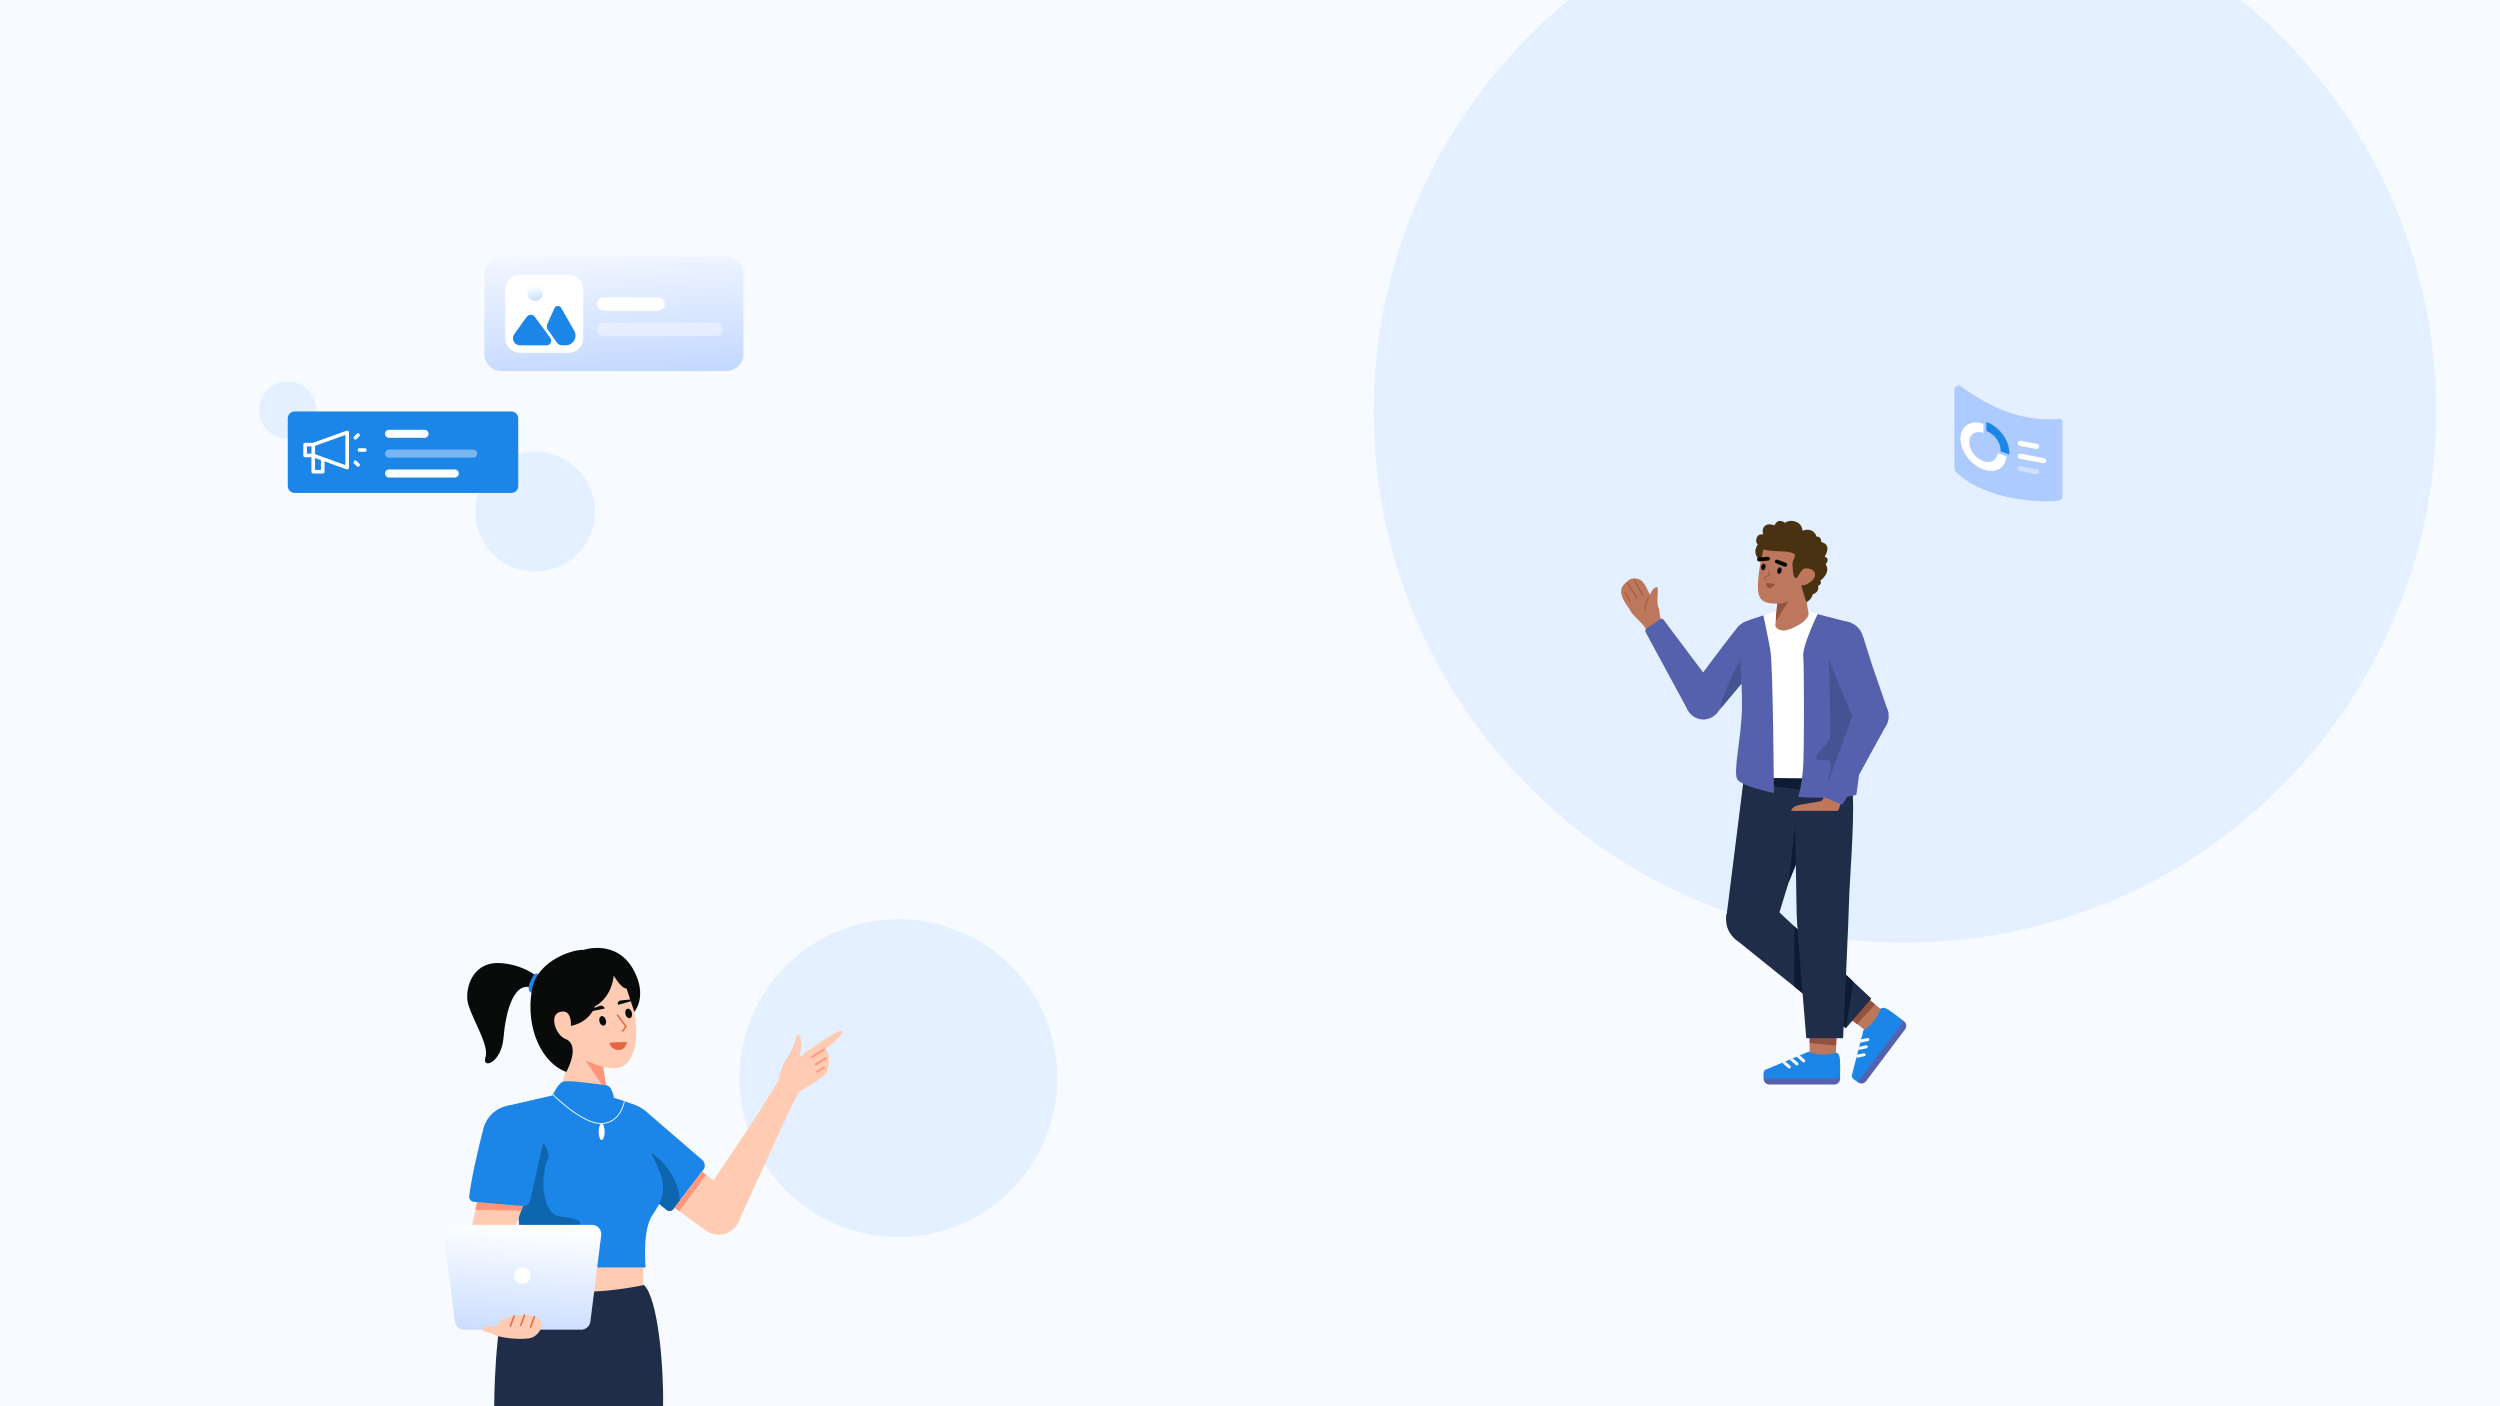 <svg width="1920" height="1080" viewBox="0 0 1920 1080" fill="none" xmlns="http://www.w3.org/2000/svg">
<rect x="0" y="0" width="1920" height="1080" fill="#333333" stroke="none"/>
<g clip-path="url(#clip0_753_862)">
<rect width="1920" height="1080" fill="#F7FAFF"/>
<circle cx="1463" cy="316" r="408" fill="#E4F0FF"/>
<circle cx="690" cy="828" r="122" fill="#E4F0FF"/>
<circle cx="411" cy="393" r="46" fill="#E4F0FF"/>
<circle cx="221" cy="315" r="22" fill="#E4F0FF"/>
<path d="M557.759 197H385.18C377.9 197 372 202.9 372 210.18V271.821C372 279.1 377.9 285 385.18 285H557.759C565.038 285 570.938 279.1 570.938 271.821V210.18C570.938 202.9 565.038 197 557.759 197Z" fill="url(#paint0_linear_753_862)"/>
<path d="M436.677 211.011H399.235C393.013 211.011 387.968 216.056 387.968 222.279V259.721C387.968 265.943 393.013 270.988 399.235 270.988H436.677C442.901 270.988 447.945 265.943 447.945 259.721V222.279C447.945 216.056 442.901 211.011 436.677 211.011Z" fill="white"/>
<path d="M463.63 233.443H505.416" stroke="white" stroke-width="10.288" stroke-miterlimit="10" stroke-linecap="round"/>
<path opacity="0.4" d="M463.63 252.944H549.983" stroke="white" stroke-width="10.288" stroke-miterlimit="10" stroke-linecap="round"/>
<path d="M394.942 256.696L404.502 243.322C404.851 242.834 405.311 242.434 405.845 242.157C406.378 241.88 406.97 241.734 407.571 241.729C408.172 241.725 408.765 241.863 409.302 242.133C409.839 242.402 410.306 242.794 410.663 243.279L422.669 259.582C423.058 260.109 423.292 260.733 423.347 261.387C423.401 262.039 423.273 262.693 422.978 263.277C422.682 263.862 422.231 264.353 421.673 264.695C421.116 265.038 420.474 265.22 419.82 265.22H399.327C398.336 265.22 397.366 264.947 396.52 264.431C395.675 263.915 394.987 263.176 394.534 262.296C394.082 261.415 393.88 260.426 393.951 259.438C394.024 258.45 394.367 257.501 394.942 256.696Z" fill="#1C85E8"/>
<path d="M420.732 253.301L427.858 263.27C428.289 263.874 428.858 264.365 429.516 264.703C430.176 265.043 430.907 265.22 431.647 265.22H434.493C435.803 265.22 437.089 264.876 438.224 264.223C439.359 263.569 440.303 262.631 440.961 261.498C441.62 260.365 441.969 259.08 441.974 257.771C441.98 256.462 441.642 255.173 440.993 254.035L430.98 236.459C430.714 235.991 430.324 235.608 429.852 235.348C429.382 235.09 428.849 234.966 428.312 234.993C427.775 235.018 427.254 235.192 426.811 235.495C426.367 235.798 426.015 236.218 425.795 236.709L420.299 248.96C419.986 249.658 419.862 250.426 419.937 251.188C420.013 251.95 420.288 252.679 420.732 253.301Z" fill="#1C85E8"/>
<path d="M411.007 231.088C414.302 231.088 416.974 228.418 416.974 225.123C416.974 221.828 414.302 219.157 411.007 219.157C407.713 219.157 405.042 221.828 405.042 225.123C405.042 228.418 407.713 231.088 411.007 231.088Z" fill="url(#paint1_linear_753_862)"/>
<path d="M392.683 316H226.317C223.381 316 221 318.381 221 321.317V373.27C221 376.206 223.381 378.587 226.317 378.587H392.683C395.619 378.587 398 376.206 398 373.27V321.317C398 318.381 395.619 316 392.683 316Z" fill="#1C85E8"/>
<path d="M276.02 346.985L280.19 346.986C280.555 346.985 280.905 346.84 281.162 346.581C281.42 346.324 281.565 345.974 281.565 345.609C281.565 345.244 281.42 344.895 281.162 344.636C280.905 344.378 280.555 344.233 280.19 344.232H276.02C275.655 344.232 275.305 344.378 275.047 344.635C274.788 344.894 274.643 345.244 274.643 345.609C274.643 345.974 274.788 346.324 275.047 346.582C275.305 346.841 275.655 346.985 276.02 346.985Z" fill="white"/>
<path d="M268.013 332.055C268.013 331.834 267.96 331.617 267.858 331.421C267.756 331.225 267.609 331.056 267.428 330.929C267.247 330.802 267.039 330.72 266.82 330.691C266.601 330.662 266.378 330.685 266.171 330.76L240.332 340.062H234.317C233.952 340.062 233.602 340.207 233.344 340.465C233.085 340.723 232.941 341.073 232.94 341.438V349.779C232.94 350.144 233.085 350.494 233.344 350.752C233.602 351.011 233.952 351.156 234.317 351.156H239.196L239.196 362.29C239.196 362.471 239.231 362.65 239.3 362.817C239.37 362.984 239.471 363.136 239.599 363.263C239.727 363.391 239.879 363.492 240.046 363.562C240.213 363.631 240.392 363.667 240.572 363.667H247.87C248.051 363.667 248.23 363.631 248.397 363.562C248.564 363.492 248.716 363.391 248.844 363.263C248.972 363.136 249.073 362.984 249.142 362.817C249.211 362.65 249.247 362.471 249.247 362.29V354.365L266.171 360.457C266.378 360.532 266.601 360.556 266.82 360.527C267.039 360.497 267.247 360.415 267.428 360.288C267.609 360.161 267.756 359.993 267.858 359.797C267.96 359.601 268.013 359.383 268.013 359.162V332.055ZM235.693 348.402V342.815H239.196V348.402H235.693ZM246.494 360.913H241.949V351.738L246.494 353.374V360.913ZM241.949 348.812V342.406L265.26 334.014V357.204L241.949 348.812Z" fill="white"/>
<path d="M275.951 356.103L273.865 354.018C273.738 353.89 273.586 353.789 273.419 353.72C273.252 353.651 273.073 353.615 272.892 353.615C272.711 353.615 272.532 353.651 272.365 353.72C272.199 353.789 272.047 353.89 271.919 354.018C271.791 354.146 271.689 354.298 271.62 354.465C271.551 354.632 271.516 354.811 271.516 354.991C271.516 355.172 271.551 355.351 271.62 355.518C271.689 355.685 271.791 355.837 271.919 355.965L274.004 358.05C274.132 358.178 274.283 358.279 274.451 358.348C274.617 358.418 274.797 358.453 274.977 358.453C275.158 358.453 275.337 358.418 275.504 358.348C275.671 358.279 275.823 358.178 275.951 358.05C276.078 357.922 276.18 357.77 276.249 357.604C276.318 357.436 276.354 357.258 276.354 357.077C276.354 356.896 276.318 356.717 276.249 356.55C276.18 356.383 276.078 356.231 275.951 356.103Z" fill="white"/>
<path d="M271.919 337.199C272.177 337.457 272.527 337.602 272.892 337.602C273.257 337.602 273.607 337.457 273.865 337.199L275.951 335.114C276.209 334.856 276.354 334.506 276.354 334.14C276.354 333.776 276.209 333.425 275.951 333.167C275.692 332.909 275.342 332.764 274.977 332.764C274.612 332.764 274.262 332.909 274.004 333.167L271.919 335.252C271.661 335.51 271.516 335.86 271.516 336.226C271.516 336.591 271.661 336.941 271.919 337.199Z" fill="white"/>
<path d="M298.793 333.16H326.019" stroke="white" stroke-width="6.192" stroke-miterlimit="10" stroke-linecap="round"/>
<path d="M298.793 363.645H349.246" stroke="white" stroke-width="6.192" stroke-miterlimit="10" stroke-linecap="round"/>
<path opacity="0.4" d="M298.793 348.402H363.376" stroke="white" stroke-width="6.192" stroke-miterlimit="10" stroke-linecap="round"/>
<path d="M1463.11 790.513L1433.13 830.363C1432.43 831.302 1431.38 831.922 1430.22 832.086C1429.05 832.251 1427.87 831.947 1426.93 831.24L1424.15 829.147L1459.45 782.218L1462.23 784.311C1463.17 785.017 1463.79 786.067 1463.96 787.23C1464.12 788.394 1463.82 789.574 1463.11 790.513Z" fill="#5661AE"/>
<path d="M1434.83 767.177L1445.64 775.96L1434.66 792.903L1422.48 783.602L1434.83 767.177Z" fill="#BC775C"/>
<path d="M1439.63 771.457L1426.17 786.14L1422.9 783.556L1435.5 768.066L1439.63 771.457Z" fill="#93523E" stroke="#93523E" stroke-width="0.591"/>
<path d="M1444.19 774.872C1444.19 774.872 1441.16 785.545 1431.16 791.012L1422.13 826.318C1422.41 828.345 1424.68 829.647 1426.18 830.129C1426.51 830.233 1426.87 830.232 1427.2 830.126C1427.53 830.019 1427.82 829.812 1428.03 829.534L1460.07 786.934C1460.6 786.224 1460.84 785.332 1460.72 784.449C1460.61 783.568 1460.15 782.766 1459.45 782.218C1456.65 780.022 1452.35 776.713 1450.49 775.578C1447.62 773.822 1445.57 773.416 1444.19 774.872Z" fill="#1C85E8"/>
<path d="M1429.07 798.333L1434.21 797.231C1434.39 797.191 1434.59 797.197 1434.77 797.25C1434.96 797.303 1435.13 797.4 1435.27 797.533C1435.4 797.666 1435.51 797.832 1435.57 798.014C1435.63 798.197 1435.64 798.391 1435.61 798.58C1435.57 798.812 1435.46 799.026 1435.29 799.194C1435.13 799.362 1434.92 799.478 1434.68 799.524L1428.38 800.798L1429.07 798.333Z" fill="white"/>
<path d="M1427.86 803.928L1432.97 802.814C1433.16 802.773 1433.35 802.78 1433.54 802.833C1433.72 802.885 1433.89 802.982 1434.03 803.115C1434.16 803.249 1434.27 803.414 1434.33 803.597C1434.39 803.779 1434.4 803.973 1434.37 804.163C1434.33 804.394 1434.22 804.608 1434.05 804.776C1433.89 804.945 1433.68 805.06 1433.45 805.106L1427.22 806.397L1427.86 803.928Z" fill="white"/>
<path d="M1426.3 810.018L1431.35 808.889C1431.54 808.849 1431.73 808.856 1431.92 808.908C1432.1 808.961 1432.27 809.058 1432.41 809.191C1432.55 809.325 1432.65 809.49 1432.71 809.672C1432.77 809.855 1432.78 810.049 1432.75 810.238C1432.71 810.47 1432.6 810.684 1432.44 810.852C1432.27 811.021 1432.06 811.136 1431.83 811.182L1425.68 812.423L1426.3 810.018Z" fill="white"/>
<path d="M1332.1 720.735L1417.66 789.663L1437.17 766.918L1362.37 696.74L1332.1 720.735Z" fill="#1F2D49"/>
<path d="M1377.99 711.396V757.707L1417.66 789.664L1423.35 753.952L1377.99 711.396Z" fill="#0D1B33"/>
<path d="M1339.7 594.016L1325.63 706.158H1364.95L1399.11 594.579L1339.7 594.016Z" fill="#1F2D49"/>
<path d="M1373.45 678.376L1380.06 622.744H1396.3L1373.45 678.376Z" fill="#0D1B33"/>
<path d="M1408.75 832.912H1358.88C1357.71 832.912 1356.58 832.445 1355.75 831.615C1354.92 830.784 1354.45 829.657 1354.45 828.482V825.001H1413.18V828.482C1413.18 829.657 1412.71 830.784 1411.88 831.615C1411.05 832.445 1409.92 832.912 1408.75 832.912Z" fill="#5661AE"/>
<path d="M1410.4 796.287L1409.88 810.205L1389.74 811.615L1389.85 796.287H1410.4Z" fill="#BC775C"/>
<path d="M1409.86 802.696L1390.04 800.764L1390.13 796.593L1410.09 797.357L1409.86 802.696Z" fill="#93523E" stroke="#93523E" stroke-width="0.591"/>
<path d="M1409.88 808.392C1409.88 808.392 1399.52 812.381 1389.14 807.678L1355.5 821.684C1354.05 823.132 1354.37 825.724 1354.89 827.217C1355.01 827.544 1355.22 827.826 1355.51 828.026C1355.79 828.226 1356.13 828.332 1356.47 828.33H1409.78C1410.67 828.331 1411.52 827.983 1412.16 827.36C1412.8 826.737 1413.16 825.89 1413.18 825.001C1413.25 821.442 1413.31 816.02 1413.1 813.85C1412.77 810.496 1411.87 808.614 1409.88 808.392Z" fill="#1C85E8"/>
<path d="M1382.04 810.408L1386.01 813.852C1386.15 813.978 1386.26 814.138 1386.33 814.317C1386.4 814.496 1386.42 814.689 1386.4 814.88C1386.38 815.071 1386.31 815.252 1386.2 815.409C1386.09 815.567 1385.94 815.695 1385.77 815.781C1385.56 815.888 1385.32 815.929 1385.09 815.899C1384.85 815.868 1384.64 815.768 1384.46 815.612L1379.65 811.336L1382.04 810.408Z" fill="white"/>
<path d="M1376.84 812.802L1380.8 816.218C1380.94 816.344 1381.06 816.503 1381.13 816.682C1381.19 816.861 1381.22 817.054 1381.19 817.245C1381.17 817.435 1381.1 817.617 1380.99 817.775C1380.88 817.931 1380.73 818.059 1380.56 818.146C1380.35 818.253 1380.12 818.294 1379.88 818.264C1379.65 818.234 1379.43 818.134 1379.25 817.977L1374.48 813.781L1376.84 812.802Z" fill="white"/>
<path d="M1371.03 815.218L1374.97 818.578C1375.12 818.704 1375.23 818.864 1375.3 819.043C1375.37 819.222 1375.39 819.416 1375.37 819.606C1375.34 819.797 1375.27 819.978 1375.16 820.136C1375.05 820.293 1374.91 820.421 1374.74 820.508C1374.53 820.614 1374.29 820.655 1374.06 820.625C1373.82 820.594 1373.6 820.495 1373.43 820.338L1368.74 816.172L1371.03 815.218Z" fill="white"/>
<path d="M1422.96 594.578C1422.64 600.265 1422.64 605.966 1422.96 611.652C1424.27 630.035 1420.09 683.716 1420.12 690.779C1420.15 697.843 1415.5 797.332 1415.5 797.332H1387.23C1387.23 797.332 1380.01 711.83 1379.84 702.045C1379.67 692.26 1377.99 594.98 1377.99 594.98L1422.96 594.578Z" fill="#1F2D49"/>
<path d="M1338.84 600.806L1422.96 611.652V594.578L1339.28 597.33L1338.84 600.806Z" fill="#0D1B33"/>
<path d="M1345.29 725.817C1356.15 725.817 1364.95 717.015 1364.95 706.158C1364.95 695.3 1356.15 686.498 1345.29 686.498C1334.43 686.498 1325.63 695.3 1325.63 706.158C1325.63 717.015 1334.43 725.817 1345.29 725.817Z" fill="#1F2D49"/>
<path d="M1403.8 606.966C1403.8 606.966 1400.03 614.106 1399.11 614.925C1398.19 615.744 1383 617.617 1380.06 618.67C1377.12 619.724 1375.71 621.316 1375.71 622.744H1411.41C1411.41 622.744 1412.34 621.883 1413 619.139C1413.67 616.394 1414.83 615.23 1414.83 615.23L1403.8 606.966Z" fill="#BC775C"/>
<path d="M1352.49 494.489C1354.84 482.898 1349.32 483.197 1347.48 481.354C1347.48 481.354 1340.59 475.67 1335.34 480.969C1329.78 486.573 1297.91 530.11 1297.91 530.11L1317.85 548.449L1321.6 543.977L1331.31 532.398L1341.69 520.021L1342.98 518.613L1356.99 502.745C1356.99 502.745 1351.17 500.59 1352.49 494.489Z" fill="#5661AE"/>
<path d="M1360.83 496.463C1363.52 488.438 1359.19 479.753 1351.17 477.065C1343.14 474.377 1334.46 478.704 1331.77 486.729C1329.08 494.754 1333.41 503.439 1341.44 506.127C1349.46 508.815 1358.15 504.488 1360.83 496.463Z" fill="#5661AE"/>
<path d="M1342.8 518.551C1343.2 516.128 1344 511.283 1344.87 506.868L1349.47 485.497C1349.47 485.497 1337.11 503.759 1331.42 516.479C1327.21 526.012 1322.32 535.727 1321.51 543.946L1331.22 532.366L1341.6 519.99L1342.8 518.551Z" fill="#465393"/>
<path d="M1277.99 481.094C1273.25 472.453 1275.53 470.985 1273.52 466.068C1271.53 461.27 1275.06 449.376 1271.68 450.997C1268.31 452.62 1267.26 456.929 1267.26 456.929C1264.95 452.846 1262.83 445.332 1257.3 444.472C1251.77 443.612 1251.28 445.351 1248.15 447.922C1239.82 454.856 1250.44 465.276 1252.22 469.244C1253.36 471.732 1261.74 479.314 1262.67 480.972L1266.89 487.093L1277.99 481.094Z" fill="#BC775C"/>
<path d="M1261.71 457.465L1254.98 445.032" stroke="#93523E" stroke-width="0.638" stroke-linecap="round"/>
<path d="M1257.3 459.479L1249.96 447.899" stroke="#93523E" stroke-width="0.638" stroke-linecap="round"/>
<path d="M1252.06 461.704L1247.86 454.692" stroke="#93523E" stroke-width="0.638" stroke-linecap="round"/>
<path d="M1263.38 468.41C1263.41 464.105 1266 458.896 1266 458.896" stroke="#93523E" stroke-width="0.638" stroke-linecap="round"/>
<path d="M1318.02 529.763L1277.47 475.765C1277.21 475.448 1276.85 475.238 1276.44 475.175C1276.04 475.112 1275.63 475.201 1275.28 475.425L1264.67 482.447C1264.16 482.789 1263.8 483.305 1263.66 483.897C1263.51 484.489 1263.59 485.114 1263.88 485.65L1296.49 545.784L1318.02 529.763Z" fill="#5661AE"/>
<path d="M1308.17 552.57C1315.67 552.57 1321.75 546.491 1321.75 538.992C1321.75 531.492 1315.67 525.414 1308.17 525.414C1300.67 525.414 1294.59 531.492 1294.59 538.992C1294.59 546.491 1300.67 552.57 1308.17 552.57Z" fill="#5661AE"/>
<path d="M1364.9 469.148C1364.9 469.148 1345.1 475.445 1341.2 477.079C1337.29 478.713 1337.03 485.249 1336.77 489.878C1336.59 493.122 1340.25 546.385 1340.49 577.232C1340.54 583.822 1339.31 588.003 1338.53 591.666C1337.74 595.329 1338.53 597.323 1338.53 597.323L1423.35 598.082C1423.35 598.082 1420.81 490.902 1420.29 487.09C1419.77 483.278 1423.86 479.994 1419.42 478.075L1387.03 469.148H1364.9Z" fill="white"/>
<path d="M1354.26 472.586C1354.26 472.586 1357.49 487.37 1359.61 499.203C1361.72 511.035 1362.37 608.988 1362.37 608.988C1362.37 608.988 1337.58 604.169 1334.22 598.475C1330.87 592.78 1337.33 567.194 1337.84 543.946C1338.34 520.699 1333.45 484.62 1338.58 478.362C1338.58 478.362 1339.9 477.056 1354.26 472.586Z" fill="#5661AE"/>
<path d="M1395.92 471.635C1395.92 471.635 1384.16 496.14 1384.88 503.608C1385.59 511.077 1385.64 574.768 1384.88 588.066C1384.4 596.156 1383.17 604.183 1381.19 612.041C1381.19 612.041 1413.28 614.313 1425.68 610.433C1425.68 610.433 1431.56 573.379 1427.7 560.143C1423.84 546.906 1420.88 478.111 1420.88 478.111L1395.92 471.635Z" fill="#5661AE"/>
<path d="M1404.6 504.565C1404.6 504.565 1405.8 548.974 1405.55 563.777C1405.39 573.001 1394.85 576.908 1394.82 582.249C1394.8 585.409 1403.14 581.71 1405.39 584.976C1407.64 588.242 1403.8 598.474 1403.8 598.474L1423.35 598.082L1431.18 560.075L1414.68 502.279L1404.6 504.565Z" fill="#465393"/>
<path d="M1365.31 459.249L1363.47 479.946C1363.47 479.946 1362.98 483.161 1368.57 484.178C1373 484.985 1382.21 479.776 1384.29 478.059C1388.91 474.245 1389.34 471.937 1388.85 470.169C1388.15 467.636 1385.87 449.789 1385.87 449.789L1365.31 459.249Z" fill="#BC775C"/>
<path d="M1364.1 476.187L1365.23 463.431L1375.09 458.563L1364.1 476.187Z" fill="#93523E" stroke="#93523E" stroke-width="0.591"/>
<path d="M1354.35 420.078C1354.35 420.078 1350.58 436.987 1350.08 448.503C1349.57 460.122 1353.72 462.334 1358.87 463.202C1362.93 463.886 1369.24 463.936 1373.22 461.953C1380.46 458.337 1392.35 449.56 1393.9 447.857C1396.31 445.221 1396.14 433.463 1386.94 430.555C1380.25 428.439 1363.19 410.482 1354.35 420.078Z" fill="#BC775C"/>
<path d="M1354.39 421.881C1359.88 424.033 1370.21 422.619 1375.89 424.461C1381.56 426.309 1376.4 428.258 1376.65 433.733C1376.81 437.28 1377.08 444.057 1379.25 443.967C1381.43 443.878 1382.71 436.181 1387.3 436.474C1391.89 436.774 1394.05 438.733 1393.95 441.669C1393.85 444.598 1390.55 447.151 1387.95 448.506C1384.7 450.193 1383.35 449.486 1383.35 449.486C1383.35 449.486 1387.02 462.981 1387.57 462.446C1387.57 462.446 1391.52 460.216 1392.24 456.309C1392.24 456.309 1397.48 455.172 1396.32 449.925C1396.32 449.925 1399.59 448.877 1398.04 445.839C1398.04 445.839 1406.48 440.16 1402.08 433.212C1402.08 433.212 1406.09 429.216 1401.3 427.527C1401.3 427.527 1407.64 418.265 1398.63 416.29C1398.63 416.29 1399.23 411.93 1395.1 412.097C1395.1 412.097 1393.3 404.598 1384.29 407.555C1384.25 406.054 1383.75 404.6 1382.87 403.386C1381.99 402.171 1380.76 401.251 1379.34 400.748C1374.24 398.694 1370.92 401.521 1370.92 401.521C1370.92 401.521 1365.56 397.154 1362.75 403.556C1362.75 403.556 1358.7 401.487 1355.66 403.686C1352.62 405.878 1354.1 410.474 1354.1 410.474C1354.1 410.474 1350.62 409.659 1349.36 412.537C1347.57 416.586 1350.08 418.062 1350.08 418.062C1350.08 418.062 1344.42 424.749 1352.38 431.083L1354.39 421.881Z" fill="#493212"/>
<path d="M1368.21 438.574C1368.51 437.206 1368.02 435.939 1367.13 435.743C1366.23 435.548 1365.26 436.498 1364.96 437.865C1364.66 439.232 1365.15 440.5 1366.04 440.696C1366.94 440.891 1367.91 439.942 1368.21 438.574Z" fill="#080B09"/>
<path d="M1355.88 435.798C1356.18 434.431 1355.69 433.163 1354.8 432.967C1353.9 432.772 1352.93 433.721 1352.63 435.089C1352.34 436.457 1352.82 437.724 1353.72 437.92C1354.61 438.115 1355.58 437.166 1355.88 435.798Z" fill="#080B09"/>
<path d="M1358.32 439.429C1358.32 439.429 1359.85 442.377 1357.64 442.422C1355.52 442.393 1354.29 443.633 1356.42 445.43" stroke="#93523E" stroke-width="0.638" stroke-linecap="round"/>
<path d="M1356.75 448.156L1356.76 448.158L1356.77 448.158C1358.08 448.253 1360.7 448.441 1362.44 448.595H1362.44C1362.49 448.599 1362.54 448.617 1362.58 448.647C1362.62 448.677 1362.66 448.717 1362.68 448.764C1362.7 448.811 1362.7 448.863 1362.7 448.913C1362.69 448.961 1362.67 449.007 1362.64 449.046C1362.26 449.467 1361.75 449.969 1361.19 450.401C1360.63 450.838 1360.02 451.19 1359.44 451.33C1358.87 451.466 1358.34 451.4 1357.85 451.015C1357.36 450.618 1356.89 449.852 1356.53 448.507L1356.53 448.484L1356.52 448.462C1356.5 448.427 1356.5 448.388 1356.5 448.349C1356.51 448.31 1356.52 448.273 1356.54 448.242C1356.57 448.21 1356.6 448.186 1356.63 448.171C1356.67 448.156 1356.71 448.151 1356.75 448.156Z" fill="#93523E" stroke="#93523E" stroke-width="0.591"/>
<path d="M1372.5 434.068L1372.38 434.316C1372.23 434.693 1371.94 434.995 1371.57 435.159C1371.2 435.322 1370.78 435.333 1370.41 435.188L1363.98 432.529C1363.67 432.413 1363.4 432.183 1363.25 431.884C1363.1 431.584 1363.06 431.238 1363.15 430.913C1363.19 430.711 1363.28 430.522 1363.4 430.357C1363.53 430.191 1363.69 430.054 1363.87 429.954C1364.05 429.854 1364.25 429.794 1364.45 429.777C1364.66 429.76 1364.86 429.786 1365.06 429.856L1371.61 432.267C1371.79 432.323 1371.95 432.416 1372.09 432.538C1372.24 432.66 1372.35 432.81 1372.44 432.978C1372.52 433.146 1372.57 433.329 1372.58 433.516C1372.59 433.704 1372.57 433.891 1372.5 434.068Z" fill="#080B09"/>
<path d="M1350.83 428.087L1357.79 427.618C1357.99 427.607 1358.2 427.639 1358.39 427.714C1358.59 427.788 1358.76 427.902 1358.91 428.049C1359.05 428.196 1359.16 428.372 1359.24 428.565C1359.31 428.759 1359.34 428.965 1359.32 429.171C1359.32 429.508 1359.19 429.83 1358.95 430.074C1358.72 430.318 1358.41 430.465 1358.07 430.487L1351.16 431.228C1350.75 431.261 1350.35 431.133 1350.05 430.872C1349.74 430.611 1349.54 430.238 1349.51 429.836L1349.46 429.564C1349.45 429.376 1349.48 429.188 1349.54 429.012C1349.6 428.835 1349.7 428.673 1349.83 428.535C1349.96 428.397 1350.11 428.287 1350.28 428.21C1350.45 428.133 1350.64 428.092 1350.83 428.087Z" fill="#080B09"/>
<path d="M1421.52 488.76C1412.78 480.791 1410.2 485.682 1407.68 486.311C1407.68 486.311 1399.26 489.304 1401.11 496.533C1403.06 504.182 1424.04 553.891 1424.04 553.891L1450.51 547.625L1448.11 540.693L1443.16 526.414L1437.88 511.146L1437.33 509.315L1430.92 489.145C1430.92 489.145 1426.08 493.034 1421.52 488.76Z" fill="#5661AE"/>
<path d="M1425.83 504.227C1432.25 498.723 1433.01 489.049 1427.5 482.621C1422 476.191 1412.32 475.441 1405.89 480.945C1399.47 486.449 1398.72 496.123 1404.22 502.552C1409.72 508.981 1419.4 509.731 1425.83 504.227Z" fill="#5661AE"/>
<path d="M1423.84 546.906L1400.43 610.245C1400.3 610.634 1400.32 611.056 1400.49 611.43C1400.65 611.804 1400.95 612.103 1401.33 612.269L1412.98 617.388C1413.54 617.627 1414.17 617.649 1414.75 617.449C1415.32 617.25 1415.8 616.844 1416.1 616.309L1448.97 556.319L1423.84 546.906Z" fill="#5661AE"/>
<path d="M1436.93 563.764C1444.43 563.764 1450.51 557.684 1450.51 550.185C1450.51 542.686 1444.43 536.607 1436.93 536.607C1429.43 536.607 1423.35 542.686 1423.35 550.185C1423.35 557.684 1429.43 563.764 1436.93 563.764Z" fill="#5661AE"/>
<path d="M401.176 959.087H494.082V1004.21H401.176V959.087Z" fill="#FFCCB3"/>
<path d="M494.63 986.903C505.526 997.624 509.813 1050.42 509.238 1080.01H379.537C379.537 1080.01 379.771 1015.48 389.604 993.738C398.647 973.741 413.678 1003.24 494.63 986.903Z" fill="#1F2D49"/>
<path d="M416.787 753.746C416.787 753.746 406.026 741.471 385.137 739.685C364.248 737.899 357.998 756.195 358.89 767.436C359.783 778.677 376.154 801.893 372.88 811.715C369.606 821.538 385.001 816.775 386.679 797.131C388.357 777.486 394.608 750.103 411.574 759.925L416.787 753.746Z" fill="#080B09"/>
<path d="M413.521 748C413.521 748 410.948 746.509 409.084 749.988C407.22 753.467 403.739 760.531 408.151 762.404C412.562 764.277 413.521 748 413.521 748Z" fill="#1C85E8"/>
<path d="M473.192 861.134C473.192 861.134 456.504 879.863 462.054 885.871C473.046 898.218 502.28 921.424 511.86 929.106C512.273 929.423 512.745 929.654 513.249 929.788C513.753 929.921 514.278 929.953 514.794 929.883C515.31 929.812 515.806 929.64 516.256 929.376C516.705 929.113 517.097 928.763 517.411 928.347L540.062 898.566C540.948 897.42 541.361 895.977 541.217 894.536C541.072 893.094 540.381 891.763 539.285 890.815L495.41 852.98L473.192 861.134Z" fill="#1C85E8"/>
<path d="M499.535 884.945C499.535 884.945 520.331 897.305 522.205 922.14L518.064 927.461C518.064 927.461 515.463 931.993 511.859 929.106C508.256 926.219 491.585 912.866 491.585 912.866L499.535 884.945Z" fill="#0E66AF"/>
<path d="M480.091 894.36C467.119 894.36 456.603 883.844 456.603 870.873C456.603 857.901 467.119 847.385 480.091 847.385C493.063 847.385 503.579 857.901 503.579 870.873C503.579 883.844 493.063 894.36 480.091 894.36Z" fill="#1C85E8"/>
<path d="M541.252 944.497L561.779 917.32L542.347 902.234L539.302 899.782L518.01 927.626L521.718 930.293L541.252 944.497Z" fill="#FFCCB3"/>
<path d="M521.718 930.293C527.216 922.931 537.556 908.544 542.347 902.234L539.301 899.782L518.064 927.461L521.718 930.293Z" fill="#FF967C"/>
<path d="M551.828 948.267C542.411 948.267 534.778 940.634 534.778 931.217C534.778 921.801 542.411 914.167 551.828 914.167C561.244 914.167 568.878 921.801 568.878 931.217C568.878 940.634 561.244 948.267 551.828 948.267Z" fill="#FFCCB3"/>
<path d="M537.39 922.045C537.39 922.045 592.392 841.272 594.935 834.412C597.408 827.713 610.4 843.833 610.4 843.833L567.832 936.707L537.39 922.045Z" fill="#FFCCB3"/>
<path d="M461.67 809.404L468.283 855.503C468.283 855.503 470.018 861.621 462.315 862.548C454.611 863.474 438.187 861.404 432.32 855.152C426.454 848.901 428.506 845.804 428.506 845.804L440.947 795.769L461.67 809.404Z" fill="#FFCCB3"/>
<path d="M462.59 815.369L446.417 809.657L466.454 839.354L462.59 815.369Z" fill="#FF967C"/>
<path d="M479.969 752.464C479.969 752.464 493.845 785.067 486.613 807.412C481.897 821.984 471.627 824.604 448.105 813.684C426.539 803.671 420.937 796.095 420.937 796.095L417.756 759.752C417.756 759.752 465.878 723.404 479.969 752.464Z" fill="#FFCCB3"/>
<path d="M468.399 842.248C468.399 842.248 486.174 847.187 489.781 850.073C493.388 852.959 496.012 876.415 501.343 888.001C509.236 905.154 514.347 914.279 501.086 933.128C493.089 944.498 495.808 973.401 495.808 973.401H398.438C401.388 916.568 388.333 849.572 388.333 849.572L432.278 839.446C442.187 841.154 468.399 842.248 468.399 842.248Z" fill="#1C85E8"/>
<path d="M471.508 843.165C471.508 843.165 470.193 834.232 465.992 833.603C461.792 832.974 436.122 829.113 432.13 830.794C428.137 832.475 423.304 843.165 423.304 843.165C423.304 843.165 431.499 863.155 443.267 864.206C455.034 865.256 475.289 861.629 473.147 854.197C471.005 846.764 471.508 843.165 471.508 843.165Z" fill="#1C85E8"/>
<path d="M479.502 845.881C479.502 845.881 476.662 863.122 461.241 862.85C445.819 862.578 423.411 839.446 423.411 839.446" stroke="white" stroke-width="0.684" stroke-miterlimit="10"/>
<path d="M409.632 870.873C409.632 870.873 424.956 881.004 420.442 891.227C415.367 902.721 415.411 932.324 429.977 934.18C455.968 937.49 444.675 942.035 432.658 944.939C420.641 947.843 425.56 947.846 425.56 960.296C425.56 969.157 397.714 976.84 398.438 969.68C403.28 921.779 383.153 891.447 409.632 870.873Z" fill="#0E66AF"/>
<path d="M481.206 800.431L468.298 801.069C468.344 801.228 468.415 801.445 468.515 801.701C468.735 802.256 469.099 802.987 469.677 803.694C470.822 805.097 472.822 806.431 476.278 806.081C478.459 805.663 479.7 804.196 480.403 802.807C480.754 802.111 480.968 801.44 481.093 800.943C481.145 800.739 481.181 800.565 481.206 800.431Z" fill="#E56441" stroke="#E56441" stroke-width="0.504"/>
<path d="M480.354 778.998C479.815 776.999 480.477 775.081 481.834 774.715C483.191 774.349 484.728 775.673 485.267 777.673C485.807 779.673 485.144 781.59 483.788 781.956C482.431 782.323 480.893 780.998 480.354 778.998Z" fill="#080B09"/>
<path d="M460.386 784.692C459.846 782.693 460.509 780.775 461.866 780.409C463.223 780.043 464.76 781.367 465.299 783.367C465.839 785.367 465.176 787.284 463.819 787.65C462.462 788.016 460.925 786.692 460.386 784.692Z" fill="#080B09"/>
<path d="M485.404 768.67L475.253 771.587C475.076 771.623 474.893 771.592 474.736 771.503C474.58 771.413 474.461 771.27 474.403 771.099C474.357 770.779 474.375 770.453 474.458 770.14C474.542 769.827 474.687 769.534 474.887 769.279C475.086 769.024 475.335 768.812 475.619 768.657C475.902 768.501 476.215 768.404 476.536 768.372L485.255 767.454C485.924 767.274 486.239 768.444 485.404 768.67Z" fill="#080B09"/>
<path d="M450.699 777.347L464.465 774.53C464.341 774.12 464.131 773.742 463.852 773.417C463.572 773.094 463.227 772.832 462.84 772.649C462.453 772.466 462.032 772.366 461.604 772.356C461.176 772.346 460.75 772.426 460.355 772.59L450.307 776.556C449.973 776.647 450.198 777.482 450.699 777.347Z" fill="#080B09"/>
<path d="M474.215 779.57L480.745 788.363L478.286 791.839" stroke="#E56441" stroke-width="1.129" stroke-linecap="round"/>
<path d="M462.073 875.499C460.809 875.499 459.784 872.667 459.784 869.175C459.784 865.681 460.809 862.85 462.073 862.85C463.337 862.85 464.362 865.681 464.362 869.175C464.362 872.667 463.337 875.499 462.073 875.499Z" fill="white"/>
<path d="M356.56 962.514L390.505 965.295L396.299 940.695L403.28 921.778L367.557 917.503L363.091 938.674L356.56 962.514Z" fill="#FFCCB3"/>
<path d="M366.351 923.22L365.099 929.157L400.278 929.914L402.592 923.643L366.351 923.22Z" fill="#FF967C"/>
<path d="M394.174 895.81C381.202 895.81 370.686 885.294 370.686 872.323C370.686 859.35 381.202 848.835 394.174 848.835C407.145 848.835 417.661 859.35 417.661 872.323C417.661 885.294 407.145 895.81 394.174 895.81Z" fill="#1C85E8"/>
<path d="M398.704 861.28C398.704 861.28 373.95 857.217 371.848 865.121C367.307 881.016 361.725 906.533 360.367 918.736C360.321 919.255 360.378 919.778 360.535 920.275C360.692 920.771 360.946 921.232 361.282 921.63C361.618 922.028 362.029 922.355 362.493 922.594C362.956 922.832 363.461 922.976 363.98 923.018L401.261 926.2C402.704 926.334 404.143 925.911 405.283 925.016C406.424 924.122 407.178 922.826 407.392 921.393L417.488 875.677L398.704 861.28Z" fill="#1C85E8"/>
<path d="M471.318 749.364C471.318 749.364 470.44 765.2 457.024 772.875C457.024 772.875 453.101 785.02 438.46 787.877C438.46 787.877 439.324 776.713 432.346 776.831C420.496 777.032 426.325 795.007 434.337 797.956C439.781 799.96 443.061 807.074 434.978 823.285C416.42 816.665 403.369 789.934 408.486 760.276C412.583 736.526 442.027 728.77 448.077 729.543C448.077 729.543 473.199 720.865 486.428 744.667C497.736 765.016 487.175 777.16 487.175 777.16L481.148 759.05C481.148 759.05 478.631 760.817 471.318 749.364Z" fill="#080B09"/>
<path d="M356.435 1021.2H446.341C448.08 1021.2 449.759 1020.56 451.063 1019.41C452.367 1018.26 453.206 1016.67 453.422 1014.95L461.72 948.719C461.846 947.715 461.757 946.695 461.459 945.728C461.161 944.761 460.66 943.868 459.99 943.11C459.321 942.351 458.497 941.743 457.575 941.327C456.652 940.91 455.652 940.695 454.639 940.695H348.137C347.124 940.695 346.124 940.91 345.201 941.327C344.279 941.743 343.455 942.351 342.786 943.11C342.116 943.868 341.615 944.761 341.317 945.728C341.019 946.695 340.93 947.715 341.055 948.719L349.354 1014.95C349.57 1016.67 350.409 1018.26 351.712 1019.41C353.017 1020.56 354.695 1021.2 356.435 1021.2Z" fill="url(#paint2_linear_753_862)"/>
<path d="M401.177 986.022C397.692 986.022 394.866 983.197 394.866 979.712C394.866 976.226 397.692 973.401 401.177 973.401C404.662 973.401 407.487 976.226 407.487 979.712C407.487 983.197 404.662 986.022 401.177 986.022Z" fill="white"/>
<path d="M608.062 849.14L613.48 838.746C613.48 838.746 632.637 827.788 634.857 823.826C637.078 819.863 637.95 808.551 634.019 805.655C634.019 805.655 649.304 794.175 646.702 791.849C644.108 789.354 614.08 811.662 614.08 811.662C614.08 811.662 617.735 795.227 612.18 794.457C610.675 800.827 608.097 806.894 604.555 812.399C598.706 821.443 597.986 829.543 597.986 829.543L591.092 842.774L608.062 849.14Z" fill="#FFCCB3"/>
<path d="M632.99 805.945L623.733 811.778" stroke="#FF967C" stroke-width="1.448" stroke-linecap="round" stroke-linejoin="round"/>
<path d="M634.369 812.619L626.513 817.502" stroke="#FF967C" stroke-width="1.448" stroke-linecap="round" stroke-linejoin="round"/>
<path d="M632.843 819.833L627.603 823.145" stroke="#FF967C" stroke-width="1.448" stroke-linecap="round" stroke-linejoin="round"/>
<path d="M374.742 1018.5C374.742 1018.5 369.99 1018.89 370.706 1021.29C371.422 1023.69 375.664 1022.58 379.538 1024.98C383.411 1027.37 398.726 1029.09 406.375 1027.81C414.025 1026.54 416.15 1018.5 416.15 1018.5C416.15 1018.5 417.429 1010.87 403.917 1010.08C390.404 1009.3 384.116 1013.64 381.766 1018.34L374.742 1018.5Z" fill="#FFCCB3"/>
<path d="M410.405 1011.27L407.487 1019.12" stroke="#E56441" stroke-width="1.129" stroke-linecap="round"/>
<path d="M402.847 1009.99L399.929 1017.84" stroke="#E56441" stroke-width="1.129" stroke-linecap="round"/>
<path d="M394.866 1010.66L391.948 1018.51" stroke="#E56441" stroke-width="1.129" stroke-linecap="round"/>
<g opacity="0.7">
<path d="M1505.7 296.486C1516.51 304.377 1545.02 324.969 1581.24 321.699C1581.59 321.658 1581.95 321.692 1582.28 321.801C1582.62 321.908 1582.93 322.088 1583.19 322.325C1583.46 322.563 1583.66 322.854 1583.8 323.178C1583.94 323.503 1584.01 323.853 1584 324.206V381.239C1583.98 381.994 1583.7 382.719 1583.21 383.293C1582.71 383.867 1582.04 384.255 1581.29 384.39C1570.4 386.212 1525.12 385.312 1501.76 362.072C1501.51 361.831 1501.32 361.545 1501.19 361.23C1501.06 360.915 1501 360.578 1501 360.237V299.2C1501 296.782 1503.85 295.135 1505.7 296.486Z" fill="#96BAFD"/>
</g>
<path d="M1523.3 354.191C1517.26 352.076 1512.37 345.501 1512.37 339.503C1512.37 333.507 1517.26 330.359 1523.3 332.474V325.504C1513.55 322.088 1505.65 327.173 1505.65 336.861C1505.65 346.549 1513.55 357.172 1523.3 360.588C1532.63 363.859 1540.27 359.33 1540.9 350.431L1534.18 348.076C1533.7 353.471 1529.01 356.195 1523.3 354.191Z" fill="white"/>
<path d="M1525.54 324.062V331.032C1531.57 333.147 1536.46 339.722 1536.46 345.719C1536.46 346.033 1536.44 346.337 1536.42 346.634L1543.14 348.989C1543.17 348.597 1543.18 348.199 1543.18 347.79C1543.18 338.102 1535.28 327.479 1525.54 324.062Z" fill="#1C85E8"/>
<path d="M1512.37 339.504L1505.65 337.147" stroke="white" stroke-width="0.925" stroke-miterlimit="10"/>
<path d="M1551.6 340.5L1564.08 342.857" stroke="white" stroke-width="3.952" stroke-miterlimit="10" stroke-linecap="round"/>
<path opacity="0.4" d="M1551.6 359.932L1564.08 362.289" stroke="white" stroke-width="3.952" stroke-miterlimit="10" stroke-linecap="round"/>
<path d="M1551.6 350.414L1569.52 353.8" stroke="white" stroke-width="3.952" stroke-miterlimit="10" stroke-linecap="round"/>
</g>
<defs>
<linearGradient id="paint0_linear_753_862" x1="448.438" y1="169" x2="461.612" y2="386.129" gradientUnits="userSpaceOnUse">
<stop stop-color="white"/>
<stop offset="1" stop-color="#94B9FF"/>
</linearGradient>
<linearGradient id="paint1_linear_753_862" x1="410.711" y1="219.129" x2="413.453" y2="244.426" gradientUnits="userSpaceOnUse">
<stop stop-color="white"/>
<stop offset="1" stop-color="#94B9FF"/>
</linearGradient>
<linearGradient id="paint2_linear_753_862" x1="404.395" y1="940.504" x2="391.98" y2="1112.3" gradientUnits="userSpaceOnUse">
<stop stop-color="white"/>
<stop offset="1" stop-color="#94B9FF"/>
</linearGradient>
<clipPath id="clip0_753_862">
<rect width="1920" height="1080" fill="white"/>
</clipPath>
</defs>
</svg>
